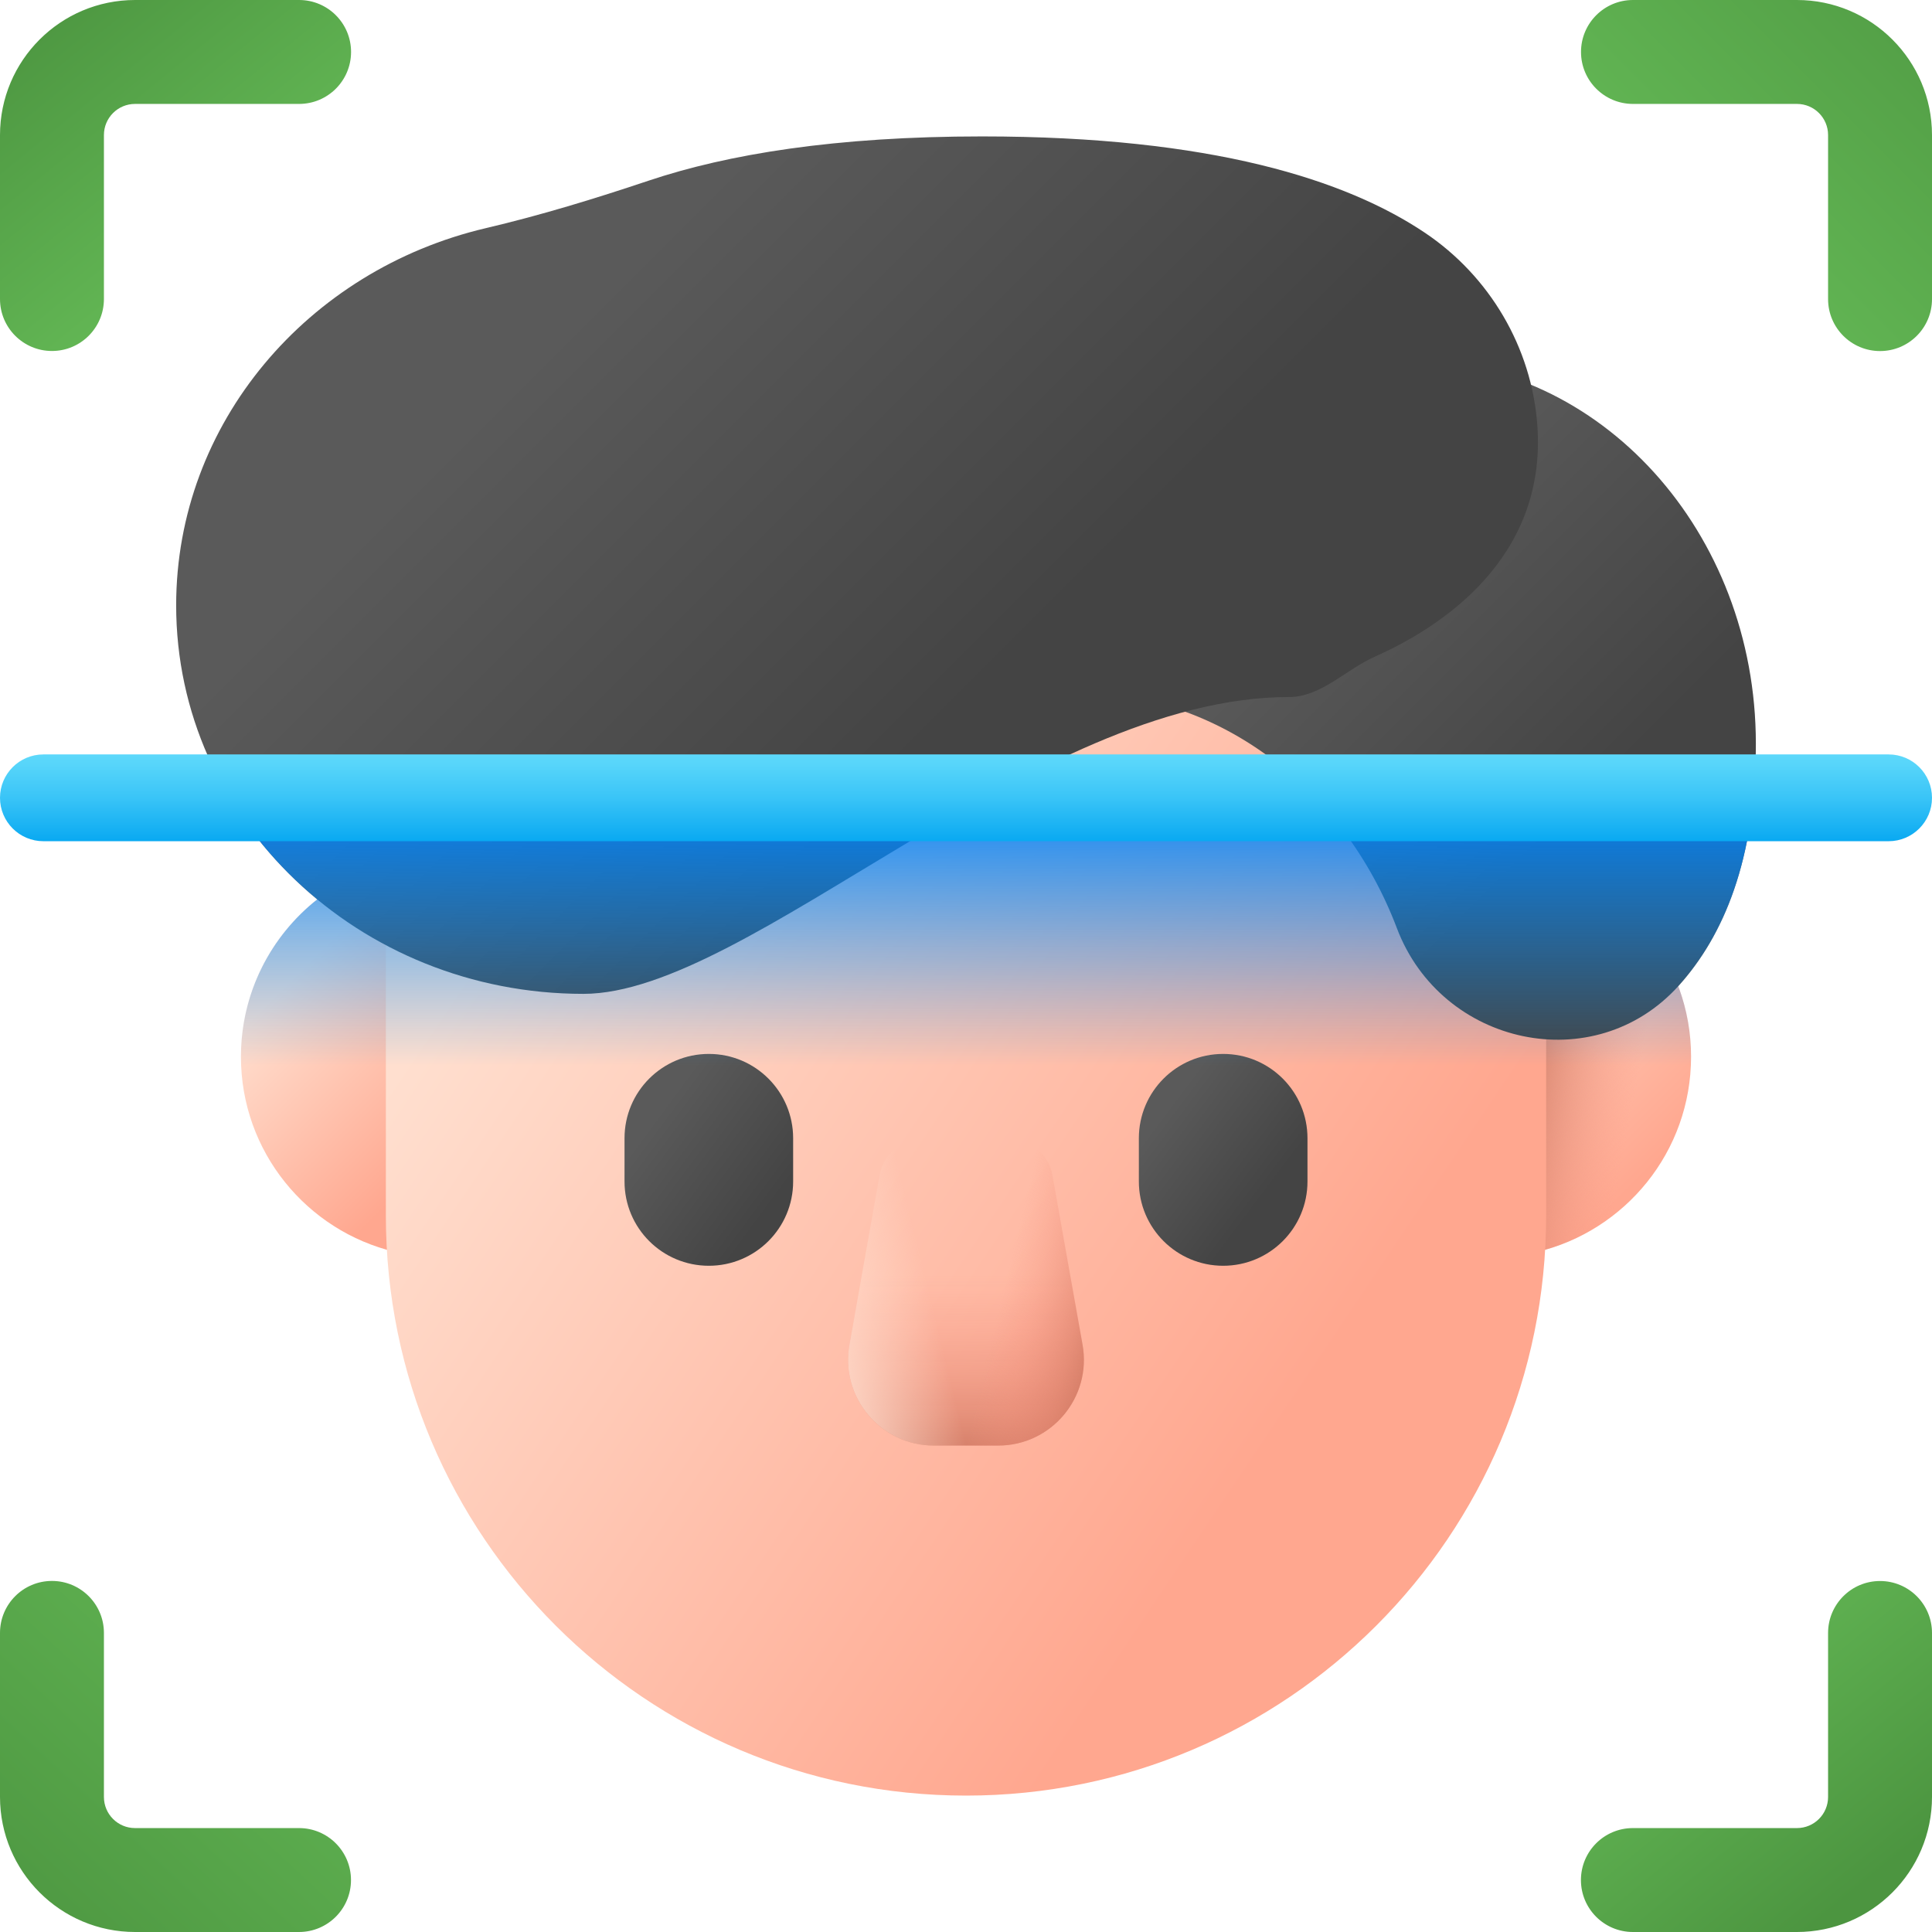 <svg width="100" height="100" viewBox="0 0 100 100" fill="none" xmlns="http://www.w3.org/2000/svg">
<g clip-path="url(#clip0_474_36880)">
<path d="M6.993 0C3.131 0 0 3.131 0 6.993V15.477C0 16.963 1.204 18.167 2.69 18.167C4.175 18.167 5.379 16.963 5.379 15.477V6.989C5.379 6.1 6.1 5.379 6.989 5.379H15.481C16.967 5.379 18.171 4.175 18.171 2.689C18.171 1.204 16.966 0 15.481 0L6.993 0Z" fill="url(#paint0_linear_474_36880)"/>
<path d="M93.007 100C96.869 100 100 96.869 100 93.007V84.523C100 83.037 98.796 81.833 97.31 81.833C95.825 81.833 94.621 83.037 94.621 84.523V93.011C94.621 93.9 93.9 94.621 93.01 94.621H84.519C83.033 94.621 81.829 95.825 81.829 97.311C81.829 98.796 83.033 100 84.519 100H93.007V100Z" fill="url(#paint1_linear_474_36880)"/>
<path d="M100 6.993C100 3.131 96.869 0 93.007 0H84.523C83.037 0 81.833 1.204 81.833 2.69C81.833 4.175 83.037 5.379 84.523 5.379H93.011C93.9 5.379 94.621 6.1 94.621 6.989V15.481C94.621 16.967 95.825 18.171 97.311 18.171C98.796 18.171 100 16.967 100 15.481V6.993H100Z" fill="url(#paint2_linear_474_36880)"/>
<path d="M0 93.007C0 96.869 3.131 100 6.993 100H15.477C16.963 100 18.167 98.796 18.167 97.31C18.167 95.825 16.963 94.621 15.477 94.621H6.989C6.1 94.621 5.379 93.9 5.379 93.01V84.519C5.379 83.033 4.175 81.829 2.689 81.829C1.204 81.829 0 83.033 0 84.519L0 93.007Z" fill="url(#paint3_linear_474_36880)"/>
<path d="M12.471 54.698C12.471 49.789 15.879 45.675 20.458 44.594C21.682 44.305 22.852 45.252 22.852 46.51V62.886C22.852 64.144 21.682 65.091 20.458 64.802C15.879 63.721 12.471 59.607 12.471 54.698Z" fill="url(#paint4_linear_474_36880)"/>
<path d="M87.529 54.698C87.529 49.789 84.121 45.675 79.542 44.594C78.318 44.305 77.148 45.252 77.148 46.51V62.886C77.148 64.144 78.318 65.091 79.542 64.802C84.121 63.721 87.529 59.607 87.529 54.698Z" fill="url(#paint5_linear_474_36880)"/>
<path d="M87.529 54.698C87.529 49.789 84.121 45.675 79.542 44.594C78.318 44.305 77.148 45.252 77.148 46.51V62.886C77.148 64.144 78.318 65.091 79.542 64.802C84.121 63.721 87.529 59.607 87.529 54.698Z" fill="url(#paint6_linear_474_36880)"/>
<path d="M50 92.94C33.416 92.94 19.972 79.496 19.972 62.911V47.512C19.972 30.927 33.416 17.483 50 17.483C66.584 17.483 80.028 30.928 80.028 47.512V62.911C80.029 79.496 66.585 92.94 50 92.94Z" fill="url(#paint7_linear_474_36880)"/>
<path d="M51.659 74.823H48.342C45.576 74.823 43.483 72.324 43.967 69.602L45.526 60.839C45.725 59.723 46.695 58.91 47.829 58.91H52.172C53.306 58.91 54.276 59.723 54.475 60.839L56.033 69.602C56.518 72.324 54.424 74.823 51.659 74.823Z" fill="url(#paint8_linear_474_36880)"/>
<path d="M51.659 74.823H48.342C45.576 74.823 43.483 72.324 43.967 69.602L45.526 60.839C45.725 59.723 46.695 58.91 47.829 58.91H52.172C53.306 58.91 54.276 59.723 54.475 60.839L56.033 69.602C56.518 72.324 54.424 74.823 51.659 74.823Z" fill="url(#paint9_linear_474_36880)"/>
<path d="M48.342 74.823H51.659C54.424 74.823 56.518 72.324 56.033 69.602L54.475 60.839C54.276 59.723 53.306 58.91 52.172 58.91H47.829C46.695 58.91 45.725 59.723 45.526 60.839L43.967 69.602C43.483 72.324 45.576 74.823 48.342 74.823Z" fill="url(#paint10_linear_474_36880)"/>
<path d="M36.689 65.516C34.278 65.516 32.325 63.563 32.325 61.153V58.915C32.325 56.505 34.278 54.551 36.689 54.551C39.099 54.551 41.053 56.505 41.053 58.915V61.153C41.053 63.563 39.099 65.516 36.689 65.516Z" fill="url(#paint11_linear_474_36880)"/>
<path d="M63.311 65.516C60.901 65.516 58.947 63.563 58.947 61.153V58.915C58.947 56.505 60.901 54.551 63.311 54.551C65.721 54.551 67.675 56.505 67.675 58.915V61.153C67.675 63.563 65.721 65.516 63.311 65.516Z" fill="url(#paint12_linear_474_36880)"/>
<path d="M90.883 38.491C90.883 44.509 89.203 48.446 86.894 51.014C82.538 55.858 74.609 54.136 72.303 48.043C69.591 40.878 63.184 35.844 55.714 35.844C55.508 35.844 55.303 35.848 55.097 35.858C56.263 26.143 63.795 18.648 72.911 18.648C82.838 18.647 90.883 27.532 90.883 38.491Z" fill="url(#paint13_linear_474_36880)"/>
<path d="M79.573 22.017C79.283 17.983 77.104 14.294 73.745 12.042C69.679 9.317 62.723 7.061 50.832 7.061C43.241 7.061 37.662 7.98 33.561 9.355C30.787 10.285 27.987 11.142 25.139 11.811C15.94 13.973 9.118 21.893 9.118 31.334C9.118 42.439 18.556 51.442 30.199 51.442C38.763 51.442 53.552 36.078 66.729 36.078C68.365 36.078 69.672 34.651 71.167 33.986C74.43 32.537 80.076 29.002 79.573 22.017Z" fill="url(#paint14_linear_474_36880)"/>
<path d="M90.722 41.568H12.051C13.218 43.448 14.697 45.131 16.42 46.552C14.015 48.453 12.471 51.395 12.471 54.698C12.471 59.451 15.666 63.458 20.026 64.689C20.257 68.654 21.259 72.412 22.882 75.817H77.119C78.742 72.412 79.743 68.654 79.975 64.689C84.334 63.459 87.529 59.452 87.529 54.698C87.529 53.411 87.293 52.18 86.865 51.043C86.875 51.033 86.885 51.024 86.894 51.013C88.784 48.912 90.251 45.893 90.722 41.568Z" fill="url(#paint15_linear_474_36880)"/>
<path d="M2.246 43.541H97.754C98.994 43.541 100 42.535 100 41.295C100 40.054 98.994 39.049 97.754 39.049H2.246C1.005 39.049 0 40.054 0 41.294C0 42.535 1.005 43.541 2.246 43.541Z" fill="url(#paint16_linear_474_36880)"/>
</g>
<defs>
<linearGradient id="paint0_linear_474_36880" x1="1.667" y1="5.77548e-08" x2="14.59" y2="15.828" gradientUnits="userSpaceOnUse">
<stop stop-color="#4C9540"/>
<stop offset="1" stop-color="#69C05A"/>
</linearGradient>
<linearGradient id="paint1_linear_474_36880" x1="83.496" y1="81.833" x2="96.419" y2="97.661" gradientUnits="userSpaceOnUse">
<stop stop-color="#69C05A"/>
<stop offset="1" stop-color="#4C9540"/>
</linearGradient>
<linearGradient id="paint2_linear_474_36880" x1="103.979" y1="-3.977" x2="82.641" y2="17.361" gradientUnits="userSpaceOnUse">
<stop stop-color="#4C9540"/>
<stop offset="1" stop-color="#69C05A"/>
</linearGradient>
<linearGradient id="paint3_linear_474_36880" x1="22.145" y1="77.852" x2="-0" y2="101.666" gradientUnits="userSpaceOnUse">
<stop stop-color="#69C05A"/>
<stop offset="1" stop-color="#4C9540"/>
</linearGradient>
<linearGradient id="paint4_linear_474_36880" x1="15.526" y1="50.21" x2="23.876" y2="58.56" gradientUnits="userSpaceOnUse">
<stop stop-color="#FFDFCF"/>
<stop offset="1" stop-color="#FFA78F"/>
</linearGradient>
<linearGradient id="paint5_linear_474_36880" x1="73.912" y1="48.624" x2="85.596" y2="60.308" gradientUnits="userSpaceOnUse">
<stop stop-color="#FFDFCF"/>
<stop offset="1" stop-color="#FFA78F"/>
</linearGradient>
<linearGradient id="paint6_linear_474_36880" x1="84.791" y1="55.772" x2="78.114" y2="54.513" gradientUnits="userSpaceOnUse">
<stop stop-color="#F89580" stop-opacity="0"/>
<stop offset="0.997" stop-color="#C5715A"/>
</linearGradient>
<linearGradient id="paint7_linear_474_36880" x1="29.841" y1="41.659" x2="69.897" y2="68.588" gradientUnits="userSpaceOnUse">
<stop stop-color="#FFDFCF"/>
<stop offset="1" stop-color="#FFA78F"/>
</linearGradient>
<linearGradient id="paint8_linear_474_36880" x1="50" y1="66.027" x2="50" y2="76.463" gradientUnits="userSpaceOnUse">
<stop stop-color="#F89580" stop-opacity="0"/>
<stop offset="0.262" stop-color="#F1907B" stop-opacity="0.262"/>
<stop offset="0.636" stop-color="#DE826C" stop-opacity="0.638"/>
<stop offset="0.997" stop-color="#C5715A"/>
</linearGradient>
<linearGradient id="paint9_linear_474_36880" x1="51.801" y1="67.274" x2="57.959" y2="68.772" gradientUnits="userSpaceOnUse">
<stop stop-color="#F89580" stop-opacity="0"/>
<stop offset="0.262" stop-color="#F1907B" stop-opacity="0.262"/>
<stop offset="0.636" stop-color="#DE826C" stop-opacity="0.638"/>
<stop offset="0.997" stop-color="#C5715A"/>
</linearGradient>
<linearGradient id="paint10_linear_474_36880" x1="48.199" y1="67.274" x2="42.042" y2="68.772" gradientUnits="userSpaceOnUse">
<stop stop-color="#FFDDCD" stop-opacity="0"/>
<stop offset="0.997" stop-color="#FFDDCD"/>
</linearGradient>
<linearGradient id="paint11_linear_474_36880" x1="33.843" y1="57.938" x2="39.901" y2="62.399" gradientUnits="userSpaceOnUse">
<stop stop-color="#5A5A5A"/>
<stop offset="1" stop-color="#444444"/>
</linearGradient>
<linearGradient id="paint12_linear_474_36880" x1="60.169" y1="57.677" x2="65.555" y2="61.717" gradientUnits="userSpaceOnUse">
<stop stop-color="#5A5A5A"/>
<stop offset="1" stop-color="#444444"/>
</linearGradient>
<linearGradient id="paint13_linear_474_36880" x1="68.592" y1="28.375" x2="81.945" y2="41.728" gradientUnits="userSpaceOnUse">
<stop stop-color="#5A5A5A"/>
<stop offset="1" stop-color="#444444"/>
</linearGradient>
<linearGradient id="paint14_linear_474_36880" x1="31.061" y1="15.167" x2="51.138" y2="35.244" gradientUnits="userSpaceOnUse">
<stop stop-color="#5A5A5A"/>
<stop offset="1" stop-color="#444444"/>
</linearGradient>
<linearGradient id="paint15_linear_474_36880" x1="51.386" y1="55.163" x2="51.386" y2="40.508" gradientUnits="userSpaceOnUse">
<stop stop-color="#0593FC" stop-opacity="0"/>
<stop offset="0.683" stop-color="#0389FC" stop-opacity="0.683"/>
<stop offset="1" stop-color="#0182FC"/>
</linearGradient>
<linearGradient id="paint16_linear_474_36880" x1="50" y1="38.628" x2="50" y2="43.592" gradientUnits="userSpaceOnUse">
<stop stop-color="#62DBFB"/>
<stop offset="0.191" stop-color="#57D5FA"/>
<stop offset="0.523" stop-color="#3BC5F7"/>
<stop offset="0.954" stop-color="#0DABF2"/>
<stop offset="1" stop-color="#08A9F1"/>
</linearGradient>
<clipPath id="clip0_474_36880">
<rect width="100" height="100" fill="white"/>
</clipPath>
</defs>
</svg>
